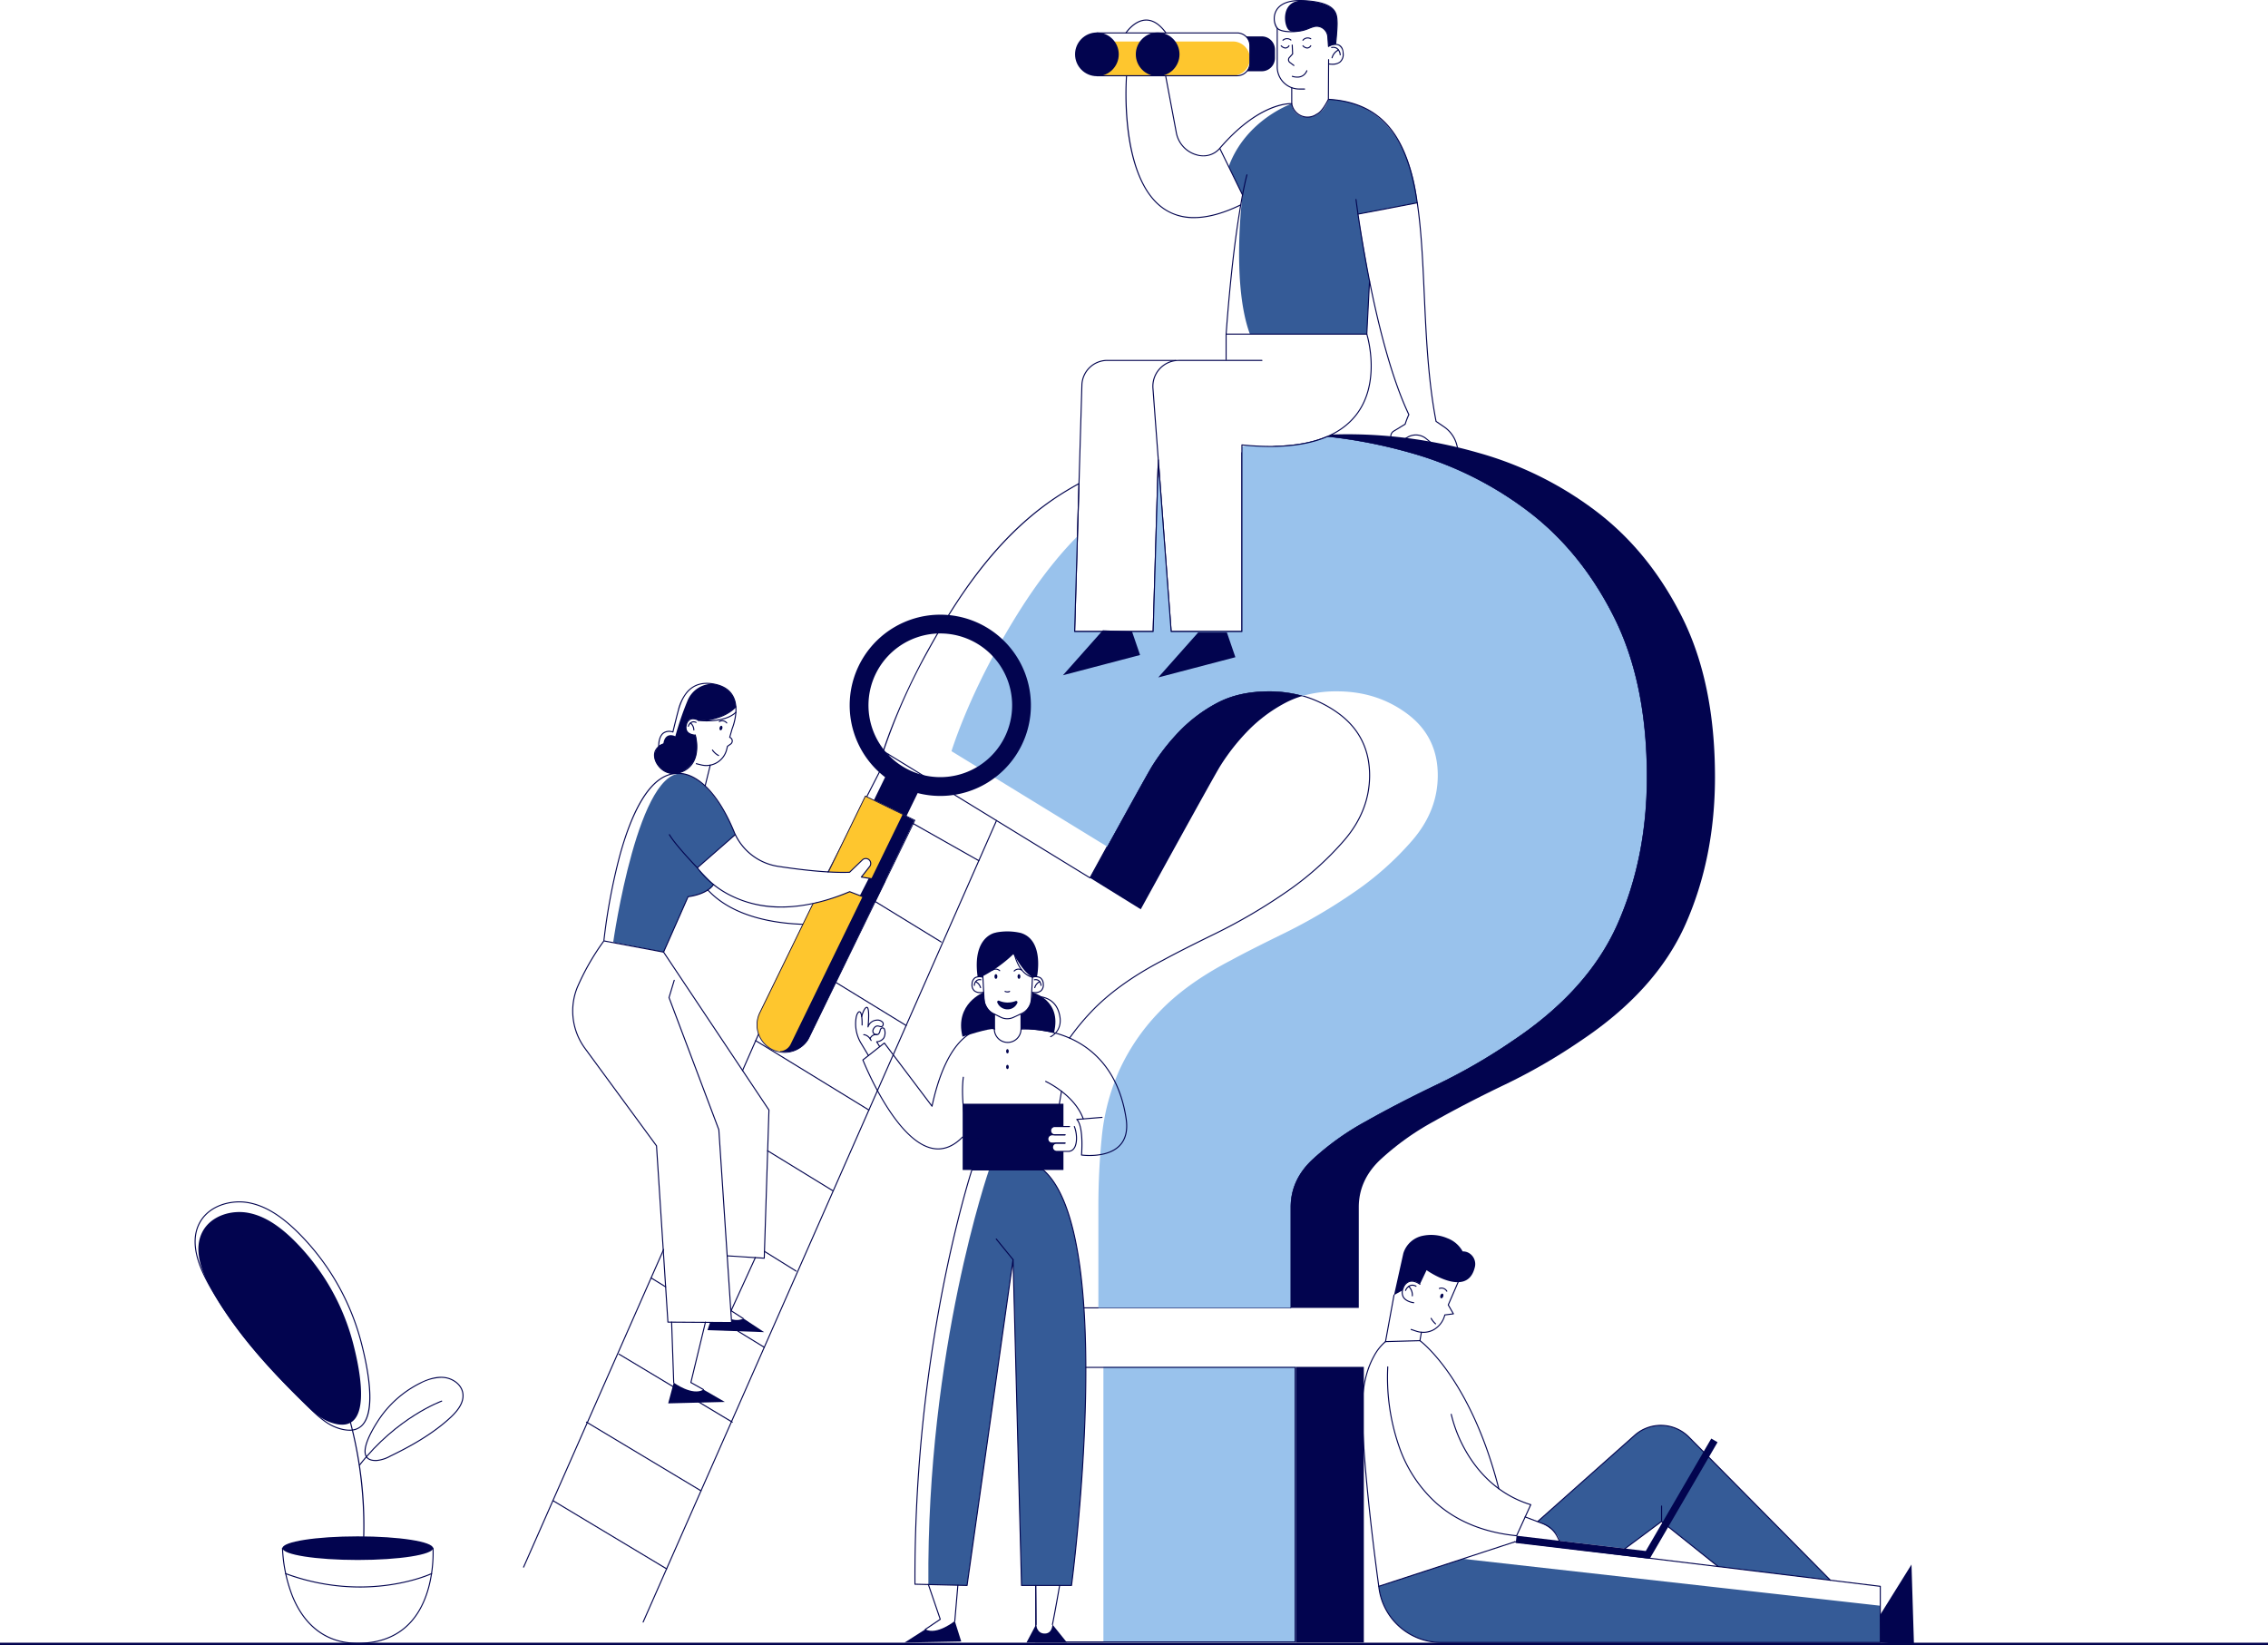 <svg xmlns="http://www.w3.org/2000/svg" width="949.953" height="688.949" viewBox="0 0 949.953 688.949"><defs><style>.a{fill:none;stroke:#02044f;}.b{fill:#02044f;}.c{fill:#99c2ec;}.d{fill:#355b97;}.e{fill:#fec62e;}</style></defs><g transform="translate(-774.5 -237.771)"><line class="a" x2="949.953" transform="translate(774.5 926.22)"/><g transform="translate(636.102 54.045)"><g transform="translate(508.165 366.383)"><path class="b" d="M1329.548,1240.779H1220.469a.219.219,0,1,1,0-.438h108.86v-41.929c0-7.541,2.983-14.223,8.865-19.862a112.5,112.5,0,0,1,22.563-16.219c9.107-5.134,19.174-10.345,29.921-15.489a241.056,241.056,0,0,0,31.64-18.281c20.979-13.986,35.75-30.41,43.906-48.817,8.159-18.429,12.3-39.117,12.3-61.488,0-26.116-4.609-48.576-13.7-66.756s-21.144-33.073-35.827-44.26a147.451,147.451,0,0,0-49.54-24.594,207.335,207.335,0,0,0-34.666-6.71c-5.835,2.482-13.06,3.845-21.476,4.051l-13.957,2.642V957.3a.219.219,0,0,1-.219.219H1279.5a.219.219,0,0,1-.219-.2l-5.07-67.667-2.031,67.657a.219.219,0,0,1-.219.213h-32.89a.22.22,0,0,1-.219-.226l1.816-61.564c-1.845,1.025-3.629,2.06-5.307,3.079-27.694,16.814-45.345,44.517-57.628,66.774a248.783,248.783,0,0,0-18.526,41.739l86.236,52.85c1.732-3.164,22.945-41.906,25.861-46.605A89.437,89.437,0,0,1,1282.59,999.1,63.153,63.153,0,0,1,1298.48,987.1c6.109-3.286,13.484-4.953,21.92-4.953a48.33,48.33,0,0,1,29.688,9.545c8.464,6.348,12.755,15.049,12.755,25.862,0,9.867-3.569,19.031-10.609,27.236a127.736,127.736,0,0,1-25.024,22.206,230.51,230.51,0,0,1-28.882,16.906c-9.763,4.764-17.011,8.446-22.159,11.255-12.612,6.547-22.773,13.872-30.206,21.774a99.871,99.871,0,0,0-8.837,10.766.219.219,0,0,1-.358-.252,100.293,100.293,0,0,1,8.877-10.814c7.467-7.938,17.668-15.292,30.319-21.86,5.149-2.811,12.4-6.5,22.172-11.262a230.1,230.1,0,0,0,28.827-16.874A127.278,127.278,0,0,0,1351.9,1044.5c6.97-8.124,10.5-17.191,10.5-26.951,0-10.668-4.232-19.251-12.58-25.511a47.9,47.9,0,0,0-29.426-9.457c-8.363,0-15.668,1.649-21.712,4.9a62.708,62.708,0,0,0-15.78,11.922,89,89,0,0,0-11.232,14.39c-3.018,4.865-25.73,46.368-25.96,46.787a.219.219,0,0,1-.136.106.214.214,0,0,1-.171-.025l-86.578-53.059a.22.22,0,0,1-.1-.251c.057-.185,5.786-18.744,18.613-41.985,8.4-15.218,16.12-26.988,24.3-37.039,10.35-12.721,21.3-22.5,33.487-29.9,1.785-1.084,3.688-2.185,5.659-3.274a.219.219,0,0,1,.325.2l-1.82,61.723h32.451l2.041-68a.219.219,0,0,1,.179-.209l.375-.071a.22.22,0,0,1,.259.2l5.1,68.078h29.213V882.446a.219.219,0,0,1,.179-.215l14.171-2.68c8.421-.209,15.609-1.568,21.4-4.042a.228.228,0,0,1,.109-.016,207.784,207.784,0,0,1,34.8,6.73,147.883,147.883,0,0,1,49.687,24.667c14.737,11.228,26.833,26.17,35.954,44.412s13.746,40.768,13.746,66.953c0,22.433-4.15,43.18-12.334,61.666s-23.015,34.971-44.062,49a241.535,241.535,0,0,1-31.7,18.313c-10.738,5.14-20.8,10.346-29.9,15.475a112.064,112.064,0,0,0-22.475,16.154c-5.793,5.553-8.73,12.129-8.73,19.546v42.148A.219.219,0,0,1,1329.548,1240.779Z" transform="translate(-1158.727 -875.492)"/></g><path class="c" d="M1545.189,952.007q-13.72-27.44-35.893-44.332a146.949,146.949,0,0,0-49.613-24.631c-.915-.26-1.829-.506-2.738-.753-.778-.208-1.557-.415-2.335-.61a.323.323,0,0,0-.065-.019c-.824-.208-1.648-.415-2.465-.616q-2.53-.613-5.06-1.168-2.209-.487-4.417-.915a1.655,1.655,0,0,0-.175-.033q-.759-.156-1.518-.292c-.629-.117-1.258-.233-1.894-.344-.688-.123-1.375-.24-2.069-.357-.837-.143-1.674-.273-2.51-.4-.675-.1-1.349-.2-2.024-.3-.454-.065-.915-.13-1.369-.188q-1.848-.253-3.7-.467c-.286-.039-.577-.071-.863-.1-.521-.062-1.036-.115-1.552-.165-7.713,3.295-18.488,4.923-33.442,3.653q-1.091.252-2.177.518v77.418h-29.635l-4.848-64.71c-.254.129-.506.263-.759.393l-1.931,64.317h-32.89l1.176-39.883c-13.954,14.135-24.788,31.071-34.165,48.057-12.961,23.489-18.592,41.945-18.592,41.945l65.214,39.966c7-12.727,16.854-30.593,18.787-33.706a88.425,88.425,0,0,1,11.261-14.427,62.672,62.672,0,0,1,15.828-11.962q9.147-4.914,21.816-4.924a52.107,52.107,0,0,1,14.219,1.888,51.164,51.164,0,0,1,14.323-1.888q16.892,0,29.561,9.5t12.669,25.689q0,14.78-10.561,27.1a126.9,126.9,0,0,1-24.981,22.166,229.347,229.347,0,0,1-28.854,16.885q-14.43,7.045-22.166,11.261-19,9.867-30.262,21.816a87.2,87.2,0,0,0-16.886,24.981,90.708,90.708,0,0,0-7.039,27.447q-1.421,14.43-1.408,29.2v42.153h80.536v-42.153q0-11.249,8.8-19.7a111.474,111.474,0,0,1,22.517-16.185q13.729-7.736,29.912-15.484a240.145,240.145,0,0,0,31.669-18.3q31.664-21.105,43.982-48.905,12.3-27.79,12.312-61.581Q1558.909,979.463,1545.189,952.007Z" transform="translate(-730.733 -509.719)"/><path class="d" d="M1707.376,369.447l5.79,11.846s-4.762,37.01,3.095,58.309h48.966l1.14-22.168-4.825-28.085,24.811-4.731s-2.139-42.045-37.123-43.336c0,0-2.241,7.607-9.116,7.445a6.043,6.043,0,0,1-6.33-5.619S1714.578,349.78,1707.376,369.447Z" transform="translate(-1054.343 -115.954)"/><path class="d" d="M1945.462,2667.615h0a26.306,26.306,0,0,0,26.158,23.517l183.9,0-.245-15.413-174.6-19.615" transform="translate(-1229.564 -1819.561)"/><path class="d" d="M2320.316,2509.294l-59.264-59.947a16.528,16.528,0,0,0-22.737-.737l-40.556,36.046s8.566,3.523,9.015,8.117l27.536,3.257,15.285-11.375,23.676,18.91Z" transform="translate(-1415.244 -1663.783)"/><rect class="b" width="28.543" height="115.417" transform="translate(681.096 756.155)"/><path class="c" d="M0,0H80.536V115.417H0Z" transform="translate(600.56 756.155)"/><path class="b" d="M1576.542,1282.14a39.027,39.027,0,0,0-7.492,3.036,62.668,62.668,0,0,0-15.828,11.962,88.439,88.439,0,0,0-11.261,14.427c-3.056,4.93-33.27,59.948-33.27,59.948l-21.24-13.15c7-12.728,24.034-43.685,25.967-46.8a88.439,88.439,0,0,1,11.261-14.427,62.675,62.675,0,0,1,15.828-11.962q9.146-4.914,21.816-4.923A52.106,52.106,0,0,1,1576.542,1282.14Z" transform="translate(-892.487 -806.995)"/><path class="b" d="M2740.084,2686.524l13.314-21.374,1.035,33.389-14-.6Z" transform="translate(-1814.371 -1826.219)"/><path class="b" d="M2042.933,2236.208c-.181.538-.059,1.064.274,1.177s.748-.234.929-.771.059-1.064-.273-1.176S2043.114,2235.671,2042.933,2236.208Z" transform="translate(-1301.237 -1509.954)"/><g transform="translate(725.505 720.041)"><path class="b" d="M1986.863,2224.347h-.024c-.132-.014-3.234-.374-4.487-2.444a4.339,4.339,0,0,1-.062-3.965,4.386,4.386,0,0,1,2.783-2.927c2.181-.6,4.435,1.129,4.531,1.2a.219.219,0,1,1-.269.345c-.022-.017-2.179-1.669-4.147-1.126a3.981,3.981,0,0,0-2.489,2.664,3.929,3.929,0,0,0,.029,3.576c1.138,1.885,4.13,2.234,4.16,2.238a.219.219,0,0,1-.023.437Z" transform="translate(-1981.847 -2214.883)"/></g><g transform="translate(741.056 722.956)"><path class="b" d="M2044.089,2227.649a.219.219,0,0,1-.2-.12,2.322,2.322,0,0,0-2.869-1.031.219.219,0,0,1-.125-.42,2.789,2.789,0,0,1,3.386,1.256.219.219,0,0,1-.1.293A.212.212,0,0,1,2044.089,2227.649Z" transform="translate(-2040.743 -2225.922)"/></g><g transform="translate(726.904 721.718)"><path class="b" d="M1987.365,2223.887a.22.22,0,0,1-.2-.315,3.834,3.834,0,0,1,2.326-2.244,3.118,3.118,0,0,1,2.374.395.219.219,0,0,1-.244.364,2.716,2.716,0,0,0-2.021-.334,3.433,3.433,0,0,0-2.04,2.012A.219.219,0,0,1,1987.365,2223.887Z" transform="translate(-1987.146 -2221.235)"/></g><g transform="translate(728.229 722.223)"><path class="b" d="M1993.893,2227.551h-.019a.218.218,0,0,1-.2-.236,4.939,4.939,0,0,0-1.441-3.782.219.219,0,1,1,.294-.325,5.3,5.3,0,0,1,1.583,4.145A.219.219,0,0,1,1993.893,2227.551Z" transform="translate(-1992.162 -2223.15)"/></g><g transform="translate(737.612 735.62)"><path class="b" d="M2029.763,2276.624a.219.219,0,0,1-.146-.056,9.269,9.269,0,0,1-1.888-2.353.219.219,0,1,1,.382-.216,8.817,8.817,0,0,0,1.8,2.242.219.219,0,0,1-.146.382Z" transform="translate(-2027.701 -2273.888)"/></g><path class="b" d="M2003.432,2156.152a5.354,5.354,0,0,0-3.271-6.59,5.184,5.184,0,0,0-1.761-.266,12.211,12.211,0,0,0-6.4-5.523,17.359,17.359,0,0,0-10.19-1.053,10.724,10.724,0,0,0-8.255,7.355l-3.9,17.5,3.514-1.95s.364-2.711,2.561-3.6a4.324,4.324,0,0,1,4.768,1.009l2.787-5.883S2000.147,2169.12,2003.432,2156.152Z" transform="translate(-1247.365 -1441.492)"/><g transform="translate(729.236 719.152)"><path class="b" d="M2001.342,2234.279a9.806,9.806,0,0,1-3.13-.522l-2.084-.7a.219.219,0,0,1,.14-.415l2.084.7a8.907,8.907,0,0,0,7.083-.516,9.548,9.548,0,0,0,4.661-6.118.218.218,0,0,1,.184-.159l3.263-.413-1.988-3.455a.22.22,0,0,1-.011-.2l4.7-10.835a.219.219,0,0,1,.4.175l-4.659,10.734,2.1,3.645a.22.22,0,0,1-.163.327l-3.446.436a10.073,10.073,0,0,1-4.838,6.248A9.137,9.137,0,0,1,2001.342,2234.279Z" transform="translate(-1995.978 -2211.518)"/></g><path class="b" d="M2217.19,2512.46l27.428-47.094,2.639,1.538-28.423,48.8,0,.026-56.11-6.638.359-3.033Z" transform="translate(-1389.458 -1679.187)"/><path class="b" d="M1509.195,2352.105v114.536h-108.2V2352.105h108.2m.438-.438H1400.554v115.412h109.079V2351.667Z" transform="translate(-828.536 -1595.509)"/><g transform="translate(732.914 741.43)"><path class="b" d="M2043.172,2361.875a.219.219,0,0,1-.212-.165c-11.881-46.416-32.75-61.742-32.96-61.891a.219.219,0,0,1-.088-.217l.624-3.531a.219.219,0,1,1,.431.076l-.6,3.4c1.677,1.281,21.549,17.252,33.018,62.056a.219.219,0,0,1-.158.266A.212.212,0,0,1,2043.172,2361.875Z" transform="translate(-2009.908 -2295.89)"/></g><g transform="translate(708.774 725.868)"><path class="b" d="M1925.606,2359.358a.215.215,0,0,1-.116-.033.219.219,0,0,1-.1-.155c-.069-.492-6.907-49.488-6.907-74.769,0-10.688,2.66-17.7,4.891-21.7a20.784,20.784,0,0,1,4.854-6.159l3.55-19.41a.222.222,0,0,1,.255-.177.22.22,0,0,1,.176.255l-3.566,19.494a.222.222,0,0,1-.086.137,20.217,20.217,0,0,0-4.816,6.1c-2.2,3.952-4.82,10.882-4.82,21.459,0,24.3,6.326,70.551,6.866,74.449l56.756-18.557a.219.219,0,1,1,.136.417l-57.005,18.638A.2.2,0,0,1,1925.606,2359.358Z" transform="translate(-1918.483 -2236.952)"/></g><g transform="translate(715.679 829.197)"><path class="b" d="M1971.009,2670.88a26.477,26.477,0,0,1-26.376-23.713.219.219,0,0,1,.195-.241.225.225,0,0,1,.241.195,26.039,26.039,0,0,0,25.941,23.321l183.683,0v-23.1l-152.863-18.615a.219.219,0,0,1,.053-.435l153.055,18.638a.218.218,0,0,1,.193.217v23.515a.219.219,0,0,1-.219.22Z" transform="translate(-1944.631 -2628.286)"/></g><g transform="translate(782.296 780.432)"><path class="b" d="M2319.7,2508.9a.219.219,0,0,1-.156-.064l-59.264-59.947a16.3,16.3,0,0,0-22.435-.728l-40.555,36.046a.22.22,0,0,1-.292-.328l40.557-36.046a16.743,16.743,0,0,1,23.038.747l59.264,59.947a.219.219,0,0,1,0,.31A.216.216,0,0,1,2319.7,2508.9Z" transform="translate(-2196.928 -2443.602)"/></g><g transform="translate(815.989 820.653)"><path class="b" d="M2366.572,2615.277a.223.223,0,0,1-.137-.048l-23.544-18.8-18.006,13.4a.219.219,0,0,1-.262-.352l18.142-13.5a.219.219,0,0,1,.268,0l23.677,18.909a.219.219,0,0,1-.137.39Z" transform="translate(-2324.534 -2595.929)"/></g><g transform="translate(834.132 814.225)"><path class="b" d="M2393.462,2578.449a.219.219,0,0,1-.219-.219V2571.8a.219.219,0,1,1,.438,0v6.429A.219.219,0,0,1,2393.462,2578.449Z" transform="translate(-2393.243 -2571.582)"/></g><g transform="translate(719.31 755.936)"><path class="b" d="M2012.7,2421.983h-.022c-13.622-1.373-24.948-5.96-33.663-13.634a57.178,57.178,0,0,1-15.822-24.117,88.549,88.549,0,0,1-4.675-33.2.224.224,0,0,1,.237-.2.22.22,0,0,1,.2.238,88.084,88.084,0,0,0,4.656,33.029,56.741,56.741,0,0,0,15.7,23.929c8.611,7.58,19.8,12.123,33.255,13.505l5.77-12.637c-14.111-4.365-22.382-14.4-26.842-22.073a57.825,57.825,0,0,1-6.381-15.866.219.219,0,0,1,.43-.085,57.4,57.4,0,0,0,6.338,15.744c4.445,7.643,12.708,17.653,26.823,21.935a.218.218,0,0,1,.136.119.22.22,0,0,1,0,.181l-5.939,13.008A.22.22,0,0,1,2012.7,2421.983Z" transform="translate(-1958.386 -2350.829)"/></g><g transform="translate(777.001 818.773)"><path class="b" d="M2191.405,2599.242a.218.218,0,0,1-.2-.122l-.831-1.681a10.878,10.878,0,0,0-5.9-5.364l-7.465-2.846a.219.219,0,0,1,.156-.409l7.465,2.846a11.313,11.313,0,0,1,6.133,5.578l.831,1.682a.219.219,0,0,1-.1.293A.217.217,0,0,1,2191.405,2599.242Z" transform="translate(-2176.876 -2588.805)"/></g><g transform="translate(718.499 744.962)"><path class="b" d="M1955.533,2310.1a.219.219,0,0,1-.006-.438l14.415-.4a.227.227,0,0,1,.225.213.219.219,0,0,1-.213.225l-14.415.4Z" transform="translate(-1955.314 -2309.266)"/></g><path class="b" d="M1461.163,1183.388l-16.722,18.828,32.312-8.474-3.379-9.844Z" transform="translate(-860.835 -735.708)"/><path class="b" d="M1612.355,1186.88l-16.722,18.828,32.312-8.474-3.553-10.354Z" transform="translate(-972.105 -738.277)"/><g transform="translate(673.146 195.325)"><path class="b" d="M1795.225,253.565h-2.2a9.487,9.487,0,0,1-9.476-9.476V227.874a.219.219,0,0,1,.438,0v16.215a9.048,9.048,0,0,0,9.037,9.038h2.2a.219.219,0,0,1,0,.438Z" transform="translate(-1783.55 -227.655)"/></g><g transform="translate(679.221 208.48)"><path class="b" d="M1813.4,301.987a6.941,6.941,0,0,1-6.84-5.8l0-6.734a.219.219,0,0,1,.438,0v6.7a6.486,6.486,0,0,0,10.173,4.179.207.207,0,0,1,.044-.024c2.171-.9,4.459-5.562,4.7-6.06l.092-16.549a.223.223,0,0,1,.22-.218.218.218,0,0,1,.218.22l-.092,16.6a.222.222,0,0,1-.021.092c-.1.216-2.494,5.277-4.925,6.312A6.891,6.891,0,0,1,1813.4,301.987Z" transform="translate(-1806.558 -277.477)"/></g><g transform="translate(694.667 202.089)"><path class="b" d="M1866.858,262.032a8.287,8.287,0,0,1-1.633-.157.219.219,0,0,1,.094-.428c.029.007,2.976.63,4.656-.793a3.93,3.93,0,0,0,1.169-3.38,3.634,3.634,0,0,0-1.443-3.158c-1.642-.991-4.153.156-4.178.167a.219.219,0,0,1-.185-.4c.112-.051,2.751-1.255,4.589-.145,1.012.61,1.568,1.792,1.654,3.511a4.339,4.339,0,0,1-1.324,3.738A5.27,5.27,0,0,1,1866.858,262.032Z" transform="translate(-1865.053 -253.271)"/></g><g transform="translate(677.876 202.38)"><path class="b" d="M1803.933,263.354a.221.221,0,0,1-.132-.044l-1.69-1.27a1.623,1.623,0,0,1-.231-2.384l1.3-1.445-.165-3.607a.219.219,0,1,1,.438-.02l.17,3.7a.217.217,0,0,1-.056.157l-1.362,1.512a1.185,1.185,0,0,0,.169,1.741l1.69,1.27a.219.219,0,0,1-.132.395Z" transform="translate(-1801.464 -254.374)"/></g><g transform="translate(683.915 199.406)"><path class="b" d="M1824.553,244.495a.219.219,0,0,1-.177-.348,2.789,2.789,0,0,1,3.546-.684.219.219,0,1,1-.192.394,2.308,2.308,0,0,0-3,.547A.22.22,0,0,1,1824.553,244.495Z" transform="translate(-1824.334 -243.108)"/></g><g transform="translate(675.546 199.698)"><path class="b" d="M1792.857,245.309a.219.219,0,0,1-.155-.374,2.789,2.789,0,0,1,3.609-.11.219.219,0,0,1-.253.358,2.323,2.323,0,0,0-3.048.062A.219.219,0,0,1,1792.857,245.309Z" transform="translate(-1792.638 -244.215)"/></g><g transform="translate(695.936 203.33)"><path class="b" d="M1873.668,261.557a.219.219,0,0,1-.217-.191,3.43,3.43,0,0,0-1.292-2.558,2.722,2.722,0,0,0-2.021-.328.219.219,0,0,1-.116-.423,3.123,3.123,0,0,1,2.376.383,3.835,3.835,0,0,1,1.488,2.869.22.22,0,0,1-.189.246Z" transform="translate(-1869.861 -257.972)"/></g><g transform="translate(696.117 204.436)"><path class="b" d="M1870.765,265.871a.208.208,0,0,1-.052-.006.219.219,0,0,1-.161-.265,5.3,5.3,0,0,1,2.822-3.423.219.219,0,0,1,.175.4,4.939,4.939,0,0,0-2.572,3.125A.219.219,0,0,1,1870.765,265.871Z" transform="translate(-1870.546 -262.159)"/></g><path class="b" d="M1814.65,199.765l.288,4.1a6.5,6.5,0,0,1,3.013-1.068s.69-6.552.6-9.064c-.149-4.011-.76-8.143-13.623-9.058-10.369-.738-8.79,10.807-6.528,12.366,1.4.963,3.008.856,6.258-.021,1.481-.4,2.819-1.125,4.211-1.482A4.7,4.7,0,0,1,1814.65,199.765Z" transform="translate(-1120.104 -0.675)"/><g transform="translate(671.892 183.726)"><path class="b" d="M1801.744,203.412a.223.223,0,0,1-.094-.021.219.219,0,0,1-.124-.182l-.288-4.1a4.553,4.553,0,0,0-1.9-3.344,4.347,4.347,0,0,0-3.609-.685,17.261,17.261,0,0,0-2.063.724,19.7,19.7,0,0,1-2.145.758c-3,.81-9.385,1.215-11.4-.863-.97-1-2.025-4.261-.675-7.2,1.112-2.422,4.15-5.206,12.3-4.713,13.516.816,13.69,5.5,13.829,9.269.093,2.5-.57,8.827-.6,9.1a.219.219,0,0,1-.207.2,6.328,6.328,0,0,0-2.9,1.029A.218.218,0,0,1,1801.744,203.412Zm-4.95-8.908a4.817,4.817,0,0,1,2.8.9,4.991,4.991,0,0,1,2.085,3.666v0l.262,3.738a6.609,6.609,0,0,1,2.621-.893c.11-1.077.66-6.616.577-8.851-.169-4.564-1.264-8.114-13.417-8.848-7.9-.478-10.821,2.161-11.876,4.458a6.9,6.9,0,0,0,.591,6.713c1.738,1.792,7.659,1.638,10.972.745a19.346,19.346,0,0,0,2.1-.742,17.823,17.823,0,0,1,2.117-.741A4.731,4.731,0,0,1,1796.793,194.5Z" transform="translate(-1778.802 -183.726)"/></g><g transform="translate(588.291 334.44)"><path class="b" d="M1495.291,868.488H1462.4a.22.22,0,0,1-.219-.226l3.042-103.156a10.856,10.856,0,0,1,10.9-10.587h28.59a.219.219,0,0,1,0,.438h-28.59a10.419,10.419,0,0,0-10.465,10.161l-3.035,102.931h32.451l2.15-71.619a.219.219,0,0,1,.438.013l-2.156,71.832A.22.22,0,0,1,1495.291,868.488Z" transform="translate(-1462.182 -754.519)"/></g><g transform="translate(621.055 256.745)"><path class="b" d="M1623.787,651.932h-29.635a.22.22,0,0,1-.219-.2L1586.3,549.862a11.072,11.072,0,0,1,11.04-11.9h34.828a.219.219,0,0,1,0,.438h-34.828a10.633,10.633,0,0,0-10.6,11.427l7.617,101.665h29.213V573.576a.219.219,0,0,1,.241-.218c23.031,2.326,38.954-1.743,47.336-12.092,10.569-13.048,5.349-31.984,4.789-33.876h-58.763a.219.219,0,0,1-.218-.235c3.526-48.251,8.672-66.549,8.724-66.728a.219.219,0,0,1,.421.121c-.052.178-5.17,18.388-8.691,66.4h58.69a.219.219,0,0,1,.209.152c.065.2,6.407,20.578-4.819,34.438-6.943,8.571-18.963,12.888-35.81,12.889q-5.495,0-11.67-.613v77.894A.219.219,0,0,1,1623.787,651.932Z" transform="translate(-1586.269 -460.268)"/></g><path class="b" d="M1969.686,949.175q-13.72-27.44-35.893-44.332a146.949,146.949,0,0,0-49.612-24.631,199.066,199.066,0,0,0-54.186-7.739q-3.617,0-7.177.123-.931.463-1.93.889a206.256,206.256,0,0,1,34.751,6.727,146.952,146.952,0,0,1,49.613,24.631q22.166,16.892,35.892,44.332t13.72,66.855q0,33.785-12.312,61.581t-43.982,48.905a240.152,240.152,0,0,1-31.669,18.3q-16.2,7.756-29.912,15.484a111.448,111.448,0,0,0-22.516,16.185q-8.806,8.446-8.8,19.7v42.152h28.543v-42.152q0-11.249,8.8-19.7a111.45,111.45,0,0,1,22.516-16.185q13.73-7.736,29.912-15.484a240.163,240.163,0,0,0,31.67-18.3q31.663-21.106,43.982-48.905,12.3-27.79,12.312-61.581Q1983.406,976.632,1969.686,949.175Z" transform="translate(-1126.687 -506.888)"/><g transform="translate(694.667 225.109)"><path class="b" d="M1919.486,487.6a.22.22,0,0,1-.212-.163l-.532-2.022a12.964,12.964,0,0,0-5.252-7.423l-3.332-2.264a.22.22,0,0,1-.092-.14c-3.328-17.325-4.152-35.6-4.949-53.267-1.918-42.528-3.574-79.256-39.857-81.434a.219.219,0,0,1-.205-.232.215.215,0,0,1,.232-.206c36.677,2.2,38.341,39.113,40.269,81.852.795,17.625,1.617,35.848,4.925,53.115l3.257,2.213a13.4,13.4,0,0,1,5.429,7.674l.532,2.022a.219.219,0,0,1-.156.268A.224.224,0,0,1,1919.486,487.6Z" transform="translate(-1865.054 -340.452)"/></g><g transform="translate(683.915 202.682)"><path class="b" d="M1826.326,256.894a2.951,2.951,0,0,1-1.939-1.014.219.219,0,0,1,.333-.285,2.482,2.482,0,0,0,1.673.859,1.677,1.677,0,0,0,1.253-.842.219.219,0,0,1,.36.25,2.086,2.086,0,0,1-1.593,1.029Z" transform="translate(-1824.334 -255.518)"/></g><g transform="translate(674.801 202.682)"><path class="b" d="M1791.812,256.894a2.95,2.95,0,0,1-1.939-1.014.219.219,0,0,1,.332-.285,2.506,2.506,0,0,0,1.673.859,1.678,1.678,0,0,0,1.254-.842.219.219,0,0,1,.36.25,2.087,2.087,0,0,1-1.593,1.029Z" transform="translate(-1789.82 -255.518)"/></g><g transform="translate(679.471 213.138)"><path class="b" d="M1809.746,298.206a6.94,6.94,0,0,1-2.1-.328.219.219,0,0,1,.149-.412c.173.062,4.264,1.487,5.8-2.216a.219.219,0,0,1,.405.168A4.312,4.312,0,0,1,1809.746,298.206Z" transform="translate(-1807.505 -295.116)"/></g><g transform="translate(588.685 197.298)"><path class="e" d="M0,0H56.9a7.176,7.176,0,0,1,7.176,7.176v0A7.176,7.176,0,0,1,56.9,14.352H0a0,0,0,0,1,0,0V0A0,0,0,0,1,0,0Z" transform="translate(9.153 3.795)"/><g transform="translate(8.934)"><path class="b" d="M1556.475,253.491h-58.746a.219.219,0,0,1-.219-.219V235.344a.219.219,0,0,1,.219-.219h58.746a5.558,5.558,0,0,1,5.552,5.552v7.263A5.558,5.558,0,0,1,1556.475,253.491Zm-58.527-.438h58.527a5.119,5.119,0,0,0,5.114-5.113v-7.263a5.119,5.119,0,0,0-5.114-5.113h-58.527Z" transform="translate(-1497.51 -235.125)"/></g><path class="b" d="M1741.3,241.457h-6.65a5.311,5.311,0,0,1,1.682,3.88V252.6a5.309,5.309,0,0,1-1.274,3.454h6.242a5.534,5.534,0,0,0,5.534-5.534v-3.529A5.534,5.534,0,0,0,1741.3,241.457Z" transform="translate(-1663.102 -239.785)"/><circle class="b" cx="9.153" cy="9.153" r="9.153" transform="translate(25.444 0.03)"/><circle class="b" cx="9.153" cy="9.153" r="9.153" transform="translate(0 0.03)"/></g><g transform="translate(609.786 215.226)"><path class="b" d="M1572.314,362.869a22.114,22.114,0,0,1-12.774-3.763c-9.918-6.776-13.659-21.62-15.051-32.881a127.747,127.747,0,0,1-.657-23,.219.219,0,1,1,.437.035c-.034.425-3.226,42.68,15.52,55.485,7.913,5.406,18.674,4.863,31.986-1.615a.219.219,0,0,1,.192.394C1584.644,361.086,1578.077,362.869,1572.314,362.869Z" transform="translate(-1543.591 -303.022)"/></g><g transform="translate(626.406 215.226)"><path class="b" d="M1622.558,336.993a10.751,10.751,0,0,1-2.856-.4,12.112,12.112,0,0,1-8.667-9.352l-4.5-23.963a.219.219,0,0,1,.175-.256.222.222,0,0,1,.255.175l4.5,23.965a11.666,11.666,0,0,0,8.352,9.008,8.86,8.86,0,0,0,9.441-2.672c8.826-10.291,16.586-14.846,21.542-16.855,5.393-2.186,8.65-1.929,8.787-1.916a.219.219,0,0,1-.039.436c-.13-.013-13.214-.9-29.957,18.62A9.125,9.125,0,0,1,1622.558,336.993Z" transform="translate(-1606.536 -303.023)"/></g><g transform="translate(649.078 245.63)"><path class="b" d="M1702.143,438.1a.219.219,0,0,1-.2-.123l-9.525-19.49a.219.219,0,1,1,.394-.193l9.525,19.49a.219.219,0,0,1-.2.315Z" transform="translate(-1692.399 -418.17)"/></g><g transform="translate(609.782 191.91)"><path class="b" d="M1543.8,220.546a.219.219,0,0,1-.183-.339c.143-.218,3.553-5.34,8.471-5.484,2.981-.082,5.844,1.691,8.513,5.285a.219.219,0,0,1-.352.261c-2.578-3.472-5.331-5.2-8.148-5.108-4.692.138-8.083,5.235-8.117,5.286A.219.219,0,0,1,1543.8,220.546Z" transform="translate(-1543.576 -214.72)"/></g><g transform="translate(651.738 323.429)"><path class="b" d="M1702.691,723.933a.219.219,0,0,1-.219-.219v-10.68a.219.219,0,1,1,.438,0v10.68A.219.219,0,0,1,1702.691,723.933Z" transform="translate(-1702.472 -712.815)"/></g><g transform="translate(706.144 267.064)"><path class="b" d="M1941.469,602.644a.218.218,0,0,1-.138-.049l-3.4-2.761a6.545,6.545,0,0,0-7.389-.571l-3.263,1.9a2.789,2.789,0,0,1-2.856-4.791l4.715-2.873a33.9,33.9,0,0,1,1.494-3.861c-14.763-31.251-22.038-89.462-22.11-90.047a.219.219,0,0,1,.435-.054c.072.585,7.353,58.841,22.116,90.006a.219.219,0,0,1,0,.189,32.867,32.867,0,0,0-1.54,3.976.222.222,0,0,1-.1.122l-4.786,2.916a2.351,2.351,0,0,0-.2,3.881,2.343,2.343,0,0,0,2.6.157l3.263-1.9a6.986,6.986,0,0,1,7.885.609l3.4,2.761a.219.219,0,0,1-.138.389Z" transform="translate(-1908.523 -499.347)"/></g><g transform="translate(706.978 268.444)"><path class="b" d="M1911.9,509.744a.219.219,0,0,1-.041-.434l24.811-4.731a.219.219,0,1,1,.082.431l-24.811,4.731A.238.238,0,0,1,1911.9,509.744Z" transform="translate(-1911.682 -504.575)"/></g><g transform="translate(710.664 301.26)"><path class="b" d="M1925.858,651.465h-.011a.219.219,0,0,1-.208-.23l1.141-22.168a.208.208,0,0,1,.23-.208.219.219,0,0,1,.208.231l-1.14,22.168A.22.22,0,0,1,1925.858,651.465Z" transform="translate(-1925.639 -628.858)"/></g><g transform="translate(357.483 706.771)"><path class="b" d="M588.273,2298.1a.211.211,0,0,1-.088-.019.219.219,0,0,1-.112-.289l58.663-133.034a.219.219,0,0,1,.4.177L588.473,2297.97A.22.22,0,0,1,588.273,2298.1Z" transform="translate(-588.054 -2164.629)"/></g><g transform="translate(449.167 561.562)"><path class="b" d="M935.505,1685.447a.212.212,0,0,1-.088-.019.219.219,0,0,1-.112-.289l31.009-70.322a.219.219,0,0,1,.4.177l-31.009,70.323A.219.219,0,0,1,935.505,1685.447Z" transform="translate(-935.286 -1614.687)"/></g><g transform="translate(485.036 499.413)"><path class="b" d="M1071.35,1429a.223.223,0,0,1-.1-.024.219.219,0,0,1-.094-.3l25.288-49.249a.219.219,0,0,1,.39.2l-25.288,49.249A.22.22,0,0,1,1071.35,1429Z" transform="translate(-1071.131 -1379.31)"/></g><g transform="translate(407.557 527.141)"><path class="b" d="M777.918,1820.418a.219.219,0,0,1-.2-.308l148.012-335.656a.219.219,0,1,1,.4.177L778.119,1820.288A.22.22,0,0,1,777.918,1820.418Z" transform="translate(-777.699 -1484.324)"/></g><g transform="translate(500.718 517.136)"><path class="b" d="M1178.18,1473.688a.217.217,0,0,1-.108-.028l-47.437-26.815a.219.219,0,0,1,.216-.382l47.437,26.815a.219.219,0,0,1-.108.41Z" transform="translate(-1130.523 -1446.434)"/></g><g transform="translate(504.653 560.994)"><path class="b" d="M1173.382,1629.97a.222.222,0,0,1-.114-.032l-27.737-17a.219.219,0,0,1,.229-.374l27.737,17a.219.219,0,0,1-.115.406Z" transform="translate(-1145.426 -1612.533)"/></g><g transform="translate(470.314 583.928)"><path class="b" d="M1063,1728.879a.22.22,0,0,1-.114-.032l-47.4-29.051a.219.219,0,0,1,.229-.374l47.4,29.051a.219.219,0,0,1-.115.406Z" transform="translate(-1015.375 -1699.389)"/></g><g transform="translate(454.705 619.326)"><path class="b" d="M1003.881,1862.941a.218.218,0,0,1-.114-.033l-47.4-29.051a.219.219,0,0,1,.229-.374l47.4,29.051a.219.219,0,0,1-.115.406Z" transform="translate(-956.259 -1833.451)"/></g><g transform="translate(459.71 665.439)"><path class="b" d="M1002.62,2025.193a.219.219,0,0,1-.114-.032L975.318,2008.5a.219.219,0,1,1,.229-.373l27.188,16.662a.219.219,0,0,1-.115.406Z" transform="translate(-975.213 -2008.093)"/></g><g transform="translate(458.37 707.569)"><path class="b" d="M983.626,2176.344a.221.221,0,0,1-.116-.033l-13.268-8.256a.219.219,0,0,1,.232-.372l13.269,8.256a.219.219,0,0,1-.116.405Z" transform="translate(-970.139 -2167.649)"/></g><g transform="translate(447.32 741.011)"><path class="b" d="M939.507,2301.479a.22.22,0,0,1-.114-.032l-11-6.739a.219.219,0,0,1,.229-.374l11,6.739a.219.219,0,0,1-.115.406Z" transform="translate(-928.291 -2294.302)"/></g><g transform="translate(410.891 718.685)"><path class="b" d="M796.632,2213.918a.217.217,0,0,1-.114-.032l-6.086-3.73a.219.219,0,0,1,.229-.374l6.087,3.731a.219.219,0,0,1-.115.406Z" transform="translate(-790.326 -2209.749)"/></g><g transform="translate(397.452 750.61)"><path class="b" d="M787.071,2359.555a.213.213,0,0,1-.112-.031l-47.425-28.46a.219.219,0,0,1,.226-.376l47.425,28.461a.219.219,0,0,1-.113.407Z" transform="translate(-739.427 -2330.656)"/></g><g transform="translate(383.845 779.07)"><path class="b" d="M736.058,2467.656a.216.216,0,0,1-.113-.031L688,2438.852a.219.219,0,0,1,.226-.376l47.944,28.773a.219.219,0,0,1-.113.407Z" transform="translate(-687.894 -2438.444)"/></g><g transform="translate(369.768 811.944)"><path class="b" d="M682.414,2591.957a.218.218,0,0,1-.113-.032l-47.613-28.574a.219.219,0,0,1,.226-.376l47.613,28.575a.22.22,0,0,1-.113.407Z" transform="translate(-634.581 -2562.943)"/></g><path class="b" d="M995.387,1574.146a11.479,11.479,0,0,0,11.764-4.8l44.591-92.007-5.251-2.759Z" transform="translate(-530.351 -950.01)"/><path class="b" d="M1129.922,1242.974l4.712-9.665a37.954,37.954,0,1,0-13.639-6.648l-4.711,9.665Zm-12.853-59.605a30.085,30.085,0,1,1,13.86,40.225A30.085,30.085,0,0,1,1117.069,1183.368Z" transform="translate(-611.867 -717.455)"/><g transform="translate(496.55 573.789)"><path class="d" d="M1279.09,2039.333c31.318,27.28,11.822,174.009,11.822,174.009h-20.933l-3.554-136.461-19.267,136.461-16.2-.388c-.782-98.26,25.388-173.621,25.388-173.621Z" transform="translate(-1200.26 -1939.435)"/><g transform="translate(75.046 27.03)"><path class="b" d="M1405.809,1780.646a.219.219,0,0,1-.087-.42c.229-.1,5.578-2.513,3.371-9.869-2.213-7.379-9.817-6.532-9.892-6.523a.219.219,0,0,1-.054-.435c.08-.01,8.047-.9,10.366,6.831s-3.558,10.372-3.617,10.4A.219.219,0,0,1,1405.809,1780.646Z" transform="translate(-1398.955 -1763.363)"/></g><g transform="translate(58.111 34.398)"><path class="b" d="M1340.626,1803.576a5.813,5.813,0,0,1-5.807-5.806v-6.284a.219.219,0,0,1,.438,0v6.284a5.368,5.368,0,0,0,10.736,0v-6.284a.219.219,0,1,1,.438,0v6.284A5.813,5.813,0,0,1,1340.626,1803.576Z" transform="translate(-1334.819 -1791.266)"/></g><path class="b" d="M1382.618,1757.61s12.6,3.023,9.159,16.9c0,0-11.833-2.1-13.808-1.509v-6.284s2.114-.409,3.755-3.847C1382.42,1761.409,1382.618,1757.61,1382.618,1757.61Z" transform="translate(-1308.464 -1732.099)"/><path class="b" d="M1292.338,1757.61s-12.316,4.707-8.873,18.583c0,0,11.546-3.786,13.521-3.193v-6.284s-2.114-.409-3.755-3.847C1292.536,1761.409,1292.338,1757.61,1292.338,1757.61Z" transform="translate(-1238.467 -1732.099)"/><g transform="translate(74.907 19.98)"><path class="b" d="M1401.4,1739.512a.219.219,0,0,1-.217-.191,2.585,2.585,0,0,0-.967-1.924,2.038,2.038,0,0,0-1.509-.246.219.219,0,0,1-.115-.423,2.447,2.447,0,0,1,1.864.3,2.99,2.99,0,0,1,1.163,2.236.219.219,0,0,1-.189.245Z" transform="translate(-1398.43 -1736.661)"/></g><g transform="translate(75.046 20.827)"><path class="b" d="M1399.174,1742.82a.21.21,0,0,1-.053-.006.219.219,0,0,1-.161-.265,4.114,4.114,0,0,1,2.193-2.659.219.219,0,0,1,.175.4,3.735,3.735,0,0,0-1.943,2.362A.219.219,0,0,1,1399.174,1742.82Z" transform="translate(-1398.955 -1739.872)"/></g><g transform="translate(73.934 18.732)"><path class="b" d="M1396.178,1739.051a6.4,6.4,0,0,1-1.261-.121.219.219,0,0,1,.094-.428c.023.005,2.258.478,3.526-.6a2.963,2.963,0,0,0,.877-2.55,3.057,3.057,0,0,0-1.144-2.55,3.956,3.956,0,0,0-3.071-.194.219.219,0,1,1-.146-.413,4.337,4.337,0,0,1,3.461.244,3.463,3.463,0,0,1,1.338,2.892,3.374,3.374,0,0,1-1.033,2.907A4.093,4.093,0,0,1,1396.178,1739.051Z" transform="translate(-1394.745 -1731.937)"/></g><g transform="translate(49.723 19.98)"><path class="b" d="M1303.271,1739.513l-.028,0a.22.22,0,0,1-.189-.246,2.988,2.988,0,0,1,1.163-2.236,2.451,2.451,0,0,1,1.864-.3.219.219,0,0,1-.115.423,2.037,2.037,0,0,0-1.509.245,2.586,2.586,0,0,0-.968,1.924A.219.219,0,0,1,1303.271,1739.513Z" transform="translate(-1303.052 -1736.662)"/></g><g transform="translate(50.269 20.827)"><path class="b" d="M1307.4,1742.82a.219.219,0,0,1-.213-.167,3.737,3.737,0,0,0-1.942-2.362.219.219,0,0,1,.174-.4,4.113,4.113,0,0,1,2.193,2.659.219.219,0,0,1-.16.265A.213.213,0,0,1,1307.4,1742.82Z" transform="translate(-1305.116 -1739.872)"/></g><g transform="translate(48.771 18.732)"><path class="b" d="M1303.126,1739.051a4.092,4.092,0,0,1-2.641-.812,3.373,3.373,0,0,1-1.033-2.907,3.464,3.464,0,0,1,1.338-2.892,4.337,4.337,0,0,1,3.461-.244.219.219,0,1,1-.145.413,3.969,3.969,0,0,0-3.073.2,3.059,3.059,0,0,0-1.142,2.549,2.964,2.964,0,0,0,.879,2.551c1.271,1.076,3.5.6,3.524.6a.219.219,0,1,1,.094.428A6.394,6.394,0,0,1,1303.126,1739.051Z" transform="translate(-1299.445 -1731.937)"/></g><g transform="translate(66.43 15.58)"><path class="b" d="M1366.542,1721.232a.219.219,0,0,1-.152-.378,2.666,2.666,0,0,1,3.426-.409.219.219,0,0,1-.259.354,2.2,2.2,0,0,0-2.863.373A.218.218,0,0,1,1366.542,1721.232Z" transform="translate(-1366.323 -1720)"/></g><g transform="translate(57.179 15.575)"><path class="b" d="M1334.673,1721.069a.218.218,0,0,1-.157-.065,2.2,2.2,0,0,0-2.886-.1.219.219,0,1,1-.247-.362,2.664,2.664,0,0,1,3.446.158.219.219,0,0,1-.157.371Z" transform="translate(-1331.288 -1719.982)"/></g><g transform="translate(53.224 6.492)"><path class="b" d="M1326.807,1715.882a6.329,6.329,0,0,1-2.806-.659l-3.073-1.516a7.267,7.267,0,0,1-4.032-6.087l-.57-10.784a10.693,10.693,0,1,1,21.356,0l-.564,10.681a7.245,7.245,0,0,1-4.175,6.156l-.093-.2.093.2-3.453,1.611A6.342,6.342,0,0,1,1326.807,1715.882Zm.2-29.865a10.255,10.255,0,0,0-10.24,10.8l.57,10.783a6.827,6.827,0,0,0,3.788,5.718l3.073,1.516a5.877,5.877,0,0,0,5.11.056l3.452-1.611a6.808,6.808,0,0,0,3.923-5.783l.564-10.679a10.254,10.254,0,0,0-10.24-10.8Z" transform="translate(-1316.311 -1685.579)"/></g><path class="b" d="M1326.178,1661.64a24.883,24.883,0,0,0-10.264-.21l-.4.114s-9.753,1.528-7.424,18.4l1.642.1a57.221,57.221,0,0,0,13.346-9.527c1.472,2.157,4.27,7.6,8.01,9.669l1.879-.258S1336.2,1664.676,1326.178,1661.64Z" transform="translate(-1256.773 -1660.994)"/><g transform="translate(66.141 7.503)"><path class="b" d="M1373.4,1701.324a.25.25,0,0,1-.056-.007c-6.746-1.766-8.119-11.594-8.119-11.689a.219.219,0,0,1,.438-.005c.013.146,1.326,9.577,7.792,11.27a.219.219,0,0,1-.055.431Zm-7.736-11.7h0Z" transform="translate(-1365.23 -1689.409)"/></g><path class="b" d="M1355.439,1848.578c0,.494-.248.9-.553.9s-.553-.4-.553-.9.248-.9.553-.9S1355.439,1848.084,1355.439,1848.578Z" transform="translate(-1291.069 -1798.389)"/><path class="b" d="M1355.439,1873.467c0,.494-.248.895-.553.895s-.553-.4-.553-.895.248-.9.553-.9S1355.439,1872.973,1355.439,1873.467Z" transform="translate(-1291.069 -1816.706)"/><path class="b" d="M1390.626,2760.285l-4.026,7.569h16.969l-6.085-7.569s0,3.644-3.065,3.784C1390.894,2764.231,1390.626,2760.285,1390.626,2760.285Z" transform="translate(-1314.816 -2470.024)"/><g transform="translate(82.448 273.688)"><path class="b" d="M1427.208,2714.311a.192.192,0,0,1-.043,0,.219.219,0,0,1-.171-.258c.012-.064,1.294-6.427,3-16.348a.219.219,0,0,1,.432.074c-1.7,9.929-2.988,16.3-3,16.36A.22.22,0,0,1,1427.208,2714.311Z" transform="translate(-1426.988 -2697.518)"/></g><g transform="translate(75.405 273.691)"><path class="b" d="M1400.719,2714.32a.219.219,0,0,1-.219-.219c0-.062,0-6.33-.186-16.347a.219.219,0,0,1,.215-.223h0a.219.219,0,0,1,.219.215c.184,10.021.186,16.292.186,16.354A.219.219,0,0,1,1400.719,2714.32Z" transform="translate(-1400.314 -2697.531)"/></g><g transform="translate(69.286 40.628)"><path class="b" d="M1406.042,1868.3a26.444,26.444,0,0,1-3.375-.2.219.219,0,0,1-.187-.236c.01-.117,1-11.769-1.92-14.73a.219.219,0,0,1,.139-.372l10.571-.87a.219.219,0,0,1,.036.437l-10.141.834c2.53,3.3,1.895,12.929,1.77,14.529,1.483.174,10.664,1.023,15.472-3.814,2.567-2.583,3.491-6.373,2.746-11.267-3.179-20.874-14.9-29.891-24.177-33.78a46.582,46.582,0,0,0-19.6-3.48.219.219,0,1,1-.037-.437,47.034,47.034,0,0,1,19.789,3.506c9.385,3.93,21.247,13.04,24.457,34.125.767,5.039-.2,8.956-2.869,11.642C1415.255,1867.673,1409.63,1868.3,1406.042,1868.3Z" transform="translate(-1377.139 -1814.863)"/></g><g transform="translate(24.844 99.679)"><path class="b" d="M1230.881,2212.95h-.006l-21.818-.522a.219.219,0,0,1-.214-.217,632.663,632.663,0,0,1,11.629-123.634c5.991-30.747,12.157-49.734,12.219-49.922a.219.219,0,0,1,.208-.151h29.912a.218.218,0,0,1,.144.054c7.184,6.258,12.275,19.322,15.132,38.832,2.281,15.576,3.155,35.284,2.6,58.573-.948,39.646-5.786,76.431-5.835,76.8a.219.219,0,0,1-.217.19H1253.7a.219.219,0,0,1-.219-.214L1250,2078.9l-18.9,133.857A.219.219,0,0,1,1230.881,2212.95Zm23.034-.438h20.527c.378-2.913,4.894-38.414,5.806-76.563.557-23.265-.316-42.946-2.594-58.5-2.833-19.346-7.854-32.3-14.925-38.509h-29.67c-.593,1.85-6.455,20.452-12.158,49.727a632.318,632.318,0,0,0-11.622,123.326l21.411.512,19.24-136.268a.226.226,0,0,1,.229-.189.22.22,0,0,1,.207.213Z" transform="translate(-1208.826 -2038.503)"/></g><g transform="translate(58.921 128.607)"><path class="b" d="M1345.13,2157.118a.219.219,0,0,1-.17-.081l-7.025-8.62a.219.219,0,0,1,.34-.277l7.025,8.62a.219.219,0,0,1-.17.358Z" transform="translate(-1337.885 -2148.059)"/></g><path class="b" d="M1201.956,2758.221c4.791,2.6,12.326-3.477,12.326-3.477l2.705,8.576-23.737.455Z" transform="translate(-1172.52 -2465.946)"/><g transform="translate(41.544 273.596)"><path class="b" d="M1272.292,2712.592h-.019a.218.218,0,0,1-.2-.237l1.286-14.983a.219.219,0,1,1,.436.037l-1.286,14.984A.219.219,0,0,1,1272.292,2712.592Z" transform="translate(-1272.073 -2697.17)"/></g><g transform="translate(29.217 273.3)"><path class="b" d="M1225.608,2715.244a.219.219,0,0,1-.123-.4l6.1-4.1-4.918-14.4a.219.219,0,1,1,.415-.141l4.972,14.56a.22.22,0,0,1-.085.253l-6.237,4.2A.22.22,0,0,1,1225.608,2715.244Z" transform="translate(-1225.388 -2696.05)"/></g><g transform="translate(80.516 81.5)"><g transform="translate(1.164 0)"><path class="b" d="M1430.327,1973.561h-4.291a1.954,1.954,0,0,1,0-3.908h6.208a.219.219,0,1,1,0,.438h-6.208a1.516,1.516,0,0,0,0,3.032h4.291a.219.219,0,1,1,0,.438Z" transform="translate(-1424.083 -1969.653)"/></g><g transform="translate(0 3.47)"><path class="b" d="M1427.082,1986.7h-5.455a1.954,1.954,0,1,1,0-3.908h5.455a.219.219,0,1,1,0,.438h-5.455a1.516,1.516,0,0,0,0,3.032h5.455a.219.219,0,1,1,0,.438Z" transform="translate(-1419.673 -1982.795)"/></g><g transform="translate(1.918)"><path class="b" d="M1433.695,1980.5h-4.8a1.954,1.954,0,0,1,0-3.908h3.537a.219.219,0,0,1,0,.439h-3.537a1.516,1.516,0,0,0,0,3.031h4.8a2.732,2.732,0,0,0,2.39-1.269c1.36-2.02,1.125-6.2.053-8.838a.219.219,0,0,1,.406-.165c1.11,2.73,1.39,7.043-.095,9.249A3.149,3.149,0,0,1,1433.695,1980.5Z" transform="translate(-1426.936 -1969.653)"/></g></g><g transform="translate(44.783 60.851)"><path class="b" d="M1285.646,1910.3a.219.219,0,0,1-.216-.181c-.018-.1-1.817-10.427-.755-18.476a.219.219,0,1,1,.435.057c-1.054,7.983.734,18.24.752,18.342a.22.22,0,0,1-.216.257Z" transform="translate(-1284.341 -1891.452)"/></g><g transform="translate(79.608 62.605)"><path class="b" d="M1432.2,1914.233a.22.22,0,0,1-.207-.145c-3.593-10.042-15.512-15.521-15.632-15.575a.219.219,0,1,1,.18-.4c.122.055,12.208,5.608,15.865,15.827a.219.219,0,0,1-.133.28A.216.216,0,0,1,1432.2,1914.233Z" transform="translate(-1416.233 -1898.094)"/></g><g transform="translate(84.111 66.713)"><path class="b" d="M1433.507,1926.639l-.037,0a.219.219,0,0,1-.179-.253l2.127-12.547a.219.219,0,1,1,.432.073l-2.127,12.547A.219.219,0,0,1,1433.507,1926.639Z" transform="translate(-1433.287 -1913.654)"/></g><g transform="translate(3.053 40.285)"><path class="b" d="M1158.016,1864.582a12.18,12.18,0,0,1-2.438-.25c-15.792-3.214-29.129-36.8-29.262-37.141a.219.219,0,0,1,.068-.252l8.985-7.087a.219.219,0,0,1,.311.04l19.679,26.077c2.422-11.137,7.238-25.275,16.508-30.476,5.445-3.056,9.79-1.586,9.973-1.521a.219.219,0,0,1-.145.413c-.043-.015-4.358-1.467-9.628,1.5-9.249,5.2-14.012,19.537-16.38,30.646a.219.219,0,0,1-.39.086l-19.832-26.28-8.681,6.847c.99,2.456,13.859,33.663,28.881,36.721,4.349.885,8.529-.681,12.424-4.656a.219.219,0,1,1,.313.307C1165.125,1862.9,1161.641,1864.582,1158.016,1864.582Z" transform="translate(-1126.3 -1813.562)"/></g><g transform="translate(0 31.591)"><g transform="translate(0 1.84)"><path class="b" d="M1120.339,1806.392a.22.22,0,0,1-.188-.106l-3.3-5.491a16.082,16.082,0,0,1-1.9-10.507c.261-1.553.929-2.681,1.59-2.681a.711.711,0,0,1,.521.238c.942.972.84,5.071.825,5.535a.219.219,0,0,1-.438-.014c.039-1.21-.013-4.505-.7-5.216a.275.275,0,0,0-.206-.1c-.314,0-.908.824-1.158,2.315a15.637,15.637,0,0,0,1.848,10.214l3.3,5.486a.219.219,0,0,1-.188.332Z" transform="translate(-1114.737 -1787.607)"/></g><g transform="translate(2.547)"><path class="b" d="M1132.11,1797.466a.219.219,0,0,1-.186-.1l-1.224-1.977a.219.219,0,0,1,.155-.332,3.814,3.814,0,0,0,2.818-1.494,4.322,4.322,0,0,0,.248-3.457.588.588,0,0,0-.421-.415.6.6,0,0,0-.582.158,1.17,1.17,0,0,0-.342.585c-.292,1.428-.855,2.117-1.693,2.053a1.874,1.874,0,0,1-1.607-.843,1.912,1.912,0,0,1,.018-1.763c1.023-1.81,2.1-1.5,2.881-1.273a1.463,1.463,0,0,0,.726.1.678.678,0,0,0,.408-.407,1.224,1.224,0,0,0-.039-1,2.666,2.666,0,0,0-2.335-.884,3.8,3.8,0,0,0-3.466,2.669.219.219,0,0,1-.432-.071c.287-2.77.477-7.154-.179-7.881-.056-.063-.1-.063-.109-.063-.675,0-1.538,2.152-1.934,3.679a.219.219,0,0,1-.424-.11c.173-.669,1.1-4.007,2.358-4.007a.576.576,0,0,1,.435.208c.773.857.565,4.906.4,7.01a4.374,4.374,0,0,1,3.307-1.869,3.032,3.032,0,0,1,2.772,1.121,1.658,1.658,0,0,1,.052,1.366,1.108,1.108,0,0,1-.684.655,1.733,1.733,0,0,1-.976-.1c-.75-.217-1.526-.441-2.371,1.053a1.511,1.511,0,0,0-.028,1.342,1.485,1.485,0,0,0,1.262.625c.573.047.989-.527,1.229-1.7a1.6,1.6,0,0,1,.462-.807,1.032,1.032,0,0,1,1-.272,1.02,1.02,0,0,1,.733.721,4.737,4.737,0,0,1-.3,3.815,4.043,4.043,0,0,1-2.8,1.634l1.052,1.7a.219.219,0,0,1-.071.3A.216.216,0,0,1,1132.11,1797.466Z" transform="translate(-1124.384 -1780.638)"/></g><g transform="translate(3.414 11.443)"><path class="b" d="M1130.979,1826.836a.219.219,0,0,1-.195-.118c-1.17-2.261-2.831-2.3-2.9-2.3a.219.219,0,0,1,0-.438c.081,0,1.991.029,3.29,2.54a.219.219,0,0,1-.195.32Z" transform="translate(-1127.665 -1823.977)"/></g><g transform="translate(6.058 11.401)"><path class="b" d="M1137.9,1825.979a.222.222,0,0,1-.066-.01.219.219,0,0,1-.142-.276,2.88,2.88,0,0,1,3.018-1.869.219.219,0,0,1-.048.436,2.4,2.4,0,0,0-2.553,1.566A.22.22,0,0,1,1137.9,1825.979Z" transform="translate(-1137.68 -1823.815)"/></g></g><path class="b" d="M1324.715,1954.29a1.735,1.735,0,0,1,0-3.47H1322.8a1.735,1.735,0,1,1,0-3.47h1.164a1.735,1.735,0,1,1,0-3.47h3.637v-9.544h-42.213v27.724H1327.6v-7.77Z" transform="translate(-1240.327 -1862.162)"/><path class="b" d="M1372.426,1729.776c0,.54.27.978.6.978s.6-.438.6-.978-.27-.978-.6-.978S1372.426,1729.236,1372.426,1729.776Z" transform="translate(-1304.385 -1710.895)"/><ellipse class="b" cx="0.604" cy="0.978" rx="0.604" ry="0.978" transform="translate(58.384 17.903)"/><g transform="translate(62.608 24.91)"><path class="b" d="M1353.129,1756a3.077,3.077,0,0,1-1.15-.248.219.219,0,0,1,.181-.4,2,2,0,0,0,1.669.019.219.219,0,1,1,.247.362A1.656,1.656,0,0,1,1353.129,1756Z" transform="translate(-1351.85 -1755.336)"/></g><path class="b" d="M1340.947,1770.8a9.022,9.022,0,0,0,6.918.132.572.572,0,0,1,.75.754,4.385,4.385,0,0,1-4.217,2.726,4.573,4.573,0,0,1-4.173-2.829A.573.573,0,0,1,1340.947,1770.8Z" transform="translate(-1280.642 -1741.775)"/><path class="b" d="M1350.393,1777.688a3.275,3.275,0,0,1,1.2.1c.274.094.555.323.519.61-.029.234-.254.388-.468.486a3.708,3.708,0,0,1-2.7.06c-.429-.145-1.22-.659-.523-.995A5.4,5.4,0,0,1,1350.393,1777.688Z" transform="translate(-1286.517 -1746.867)"/><path class="b" d="M1303,1980.9a1.5,1.5,0,1,1-1.5-1.5A1.5,1.5,0,0,1,1303,1980.9Z" transform="translate(-1251.085 -1895.328)"/></g><path class="b" d="M833.042,2379.569c-4.67,2.81-12.469-2.924-12.469-2.924l-2.32,8.689,23.733-.6Z" transform="translate(-399.988 -1613.892)"/><g transform="translate(378.055 577.748)"><path class="b" d="M732.736,1836.046h0l-26.67-.174a.219.219,0,0,1-.217-.205l-4.773-73.762-29.923-40.769a26.663,26.663,0,0,1-3.272-25.682,101.42,101.42,0,0,1,11.044-19.382.219.219,0,0,1,.351.263,100.959,100.959,0,0,0-10.989,19.284,26.222,26.222,0,0,0,3.219,25.257l29.961,40.821a.222.222,0,0,1,.042.115l4.764,73.623,26.231.171-5.326-80.471-20.858-55.324a.219.219,0,0,1,0-.14l2.178-7.232a.219.219,0,0,1,.42.126l-2.157,7.161,20.844,55.285a.213.213,0,0,1,.013.063l5.343,80.739a.219.219,0,0,1-.219.234Z" transform="translate(-665.967 -1675.984)"/></g><g transform="translate(419.488 737.207)"><path class="b" d="M823.981,2305.662a.219.219,0,0,1-.219-.212l-.878-25.326a.219.219,0,1,1,.438-.015l.878,25.326a.219.219,0,0,1-.211.227Z" transform="translate(-822.884 -2279.897)"/></g><g transform="translate(427.551 737.208)"><path class="b" d="M858.923,2308.587a.218.218,0,0,1-.107-.028l-5.285-2.968a.218.218,0,0,1-.106-.242l6.109-25.282a.219.219,0,1,1,.426.1l-6.07,25.121,5.14,2.887a.219.219,0,0,1-.107.41Z" transform="translate(-853.419 -2279.899)"/></g><g transform="translate(444.404 710.189)"><path class="b" d="M922.561,2203.524a.212.212,0,0,1-.118-.036l-5.1-3.282a.218.218,0,0,1-.08-.275l10.161-22.23a.219.219,0,1,1,.4.183l-10.082,22.057,4.936,3.179a.219.219,0,0,1-.119.4Z" transform="translate(-917.247 -2177.574)"/></g><path class="d" d="M782.131,1436.237l-15.87,13.874,6.8,7s-2.061,3.959-10.673,5.11l-10.26,23.2-21.11-4.123s10.734-75.614,30.149-70.385C774.094,1414.393,782.131,1436.237,782.131,1436.237Z" transform="translate(-335.784 -902.963)"/><g transform="translate(391.113 507.427)"><path class="b" d="M740.649,1484.91a.232.232,0,0,1-.04,0l-25.008-4.693a.219.219,0,0,1-.178-.237,249.681,249.681,0,0,1,6.661-35.718c2.826-10.318,6.11-18.47,9.763-24.232,4.6-7.252,9.8-10.725,15.473-10.335a.22.22,0,0,1,.2.234.223.223,0,0,1-.234.2c-12.5-.869-20.372,18.141-24.782,34.24a249.3,249.3,0,0,0-6.628,35.45l24.639,4.623,10.189-23.042a.218.218,0,0,1,.177-.129c.077-.008,7.723-.862,10.514-5.015a.219.219,0,0,1,.364.245c-2.738,4.073-9.645,5.062-10.705,5.191l-10.209,23.086A.22.22,0,0,1,740.649,1484.91Z" transform="translate(-715.422 -1409.662)"/></g><g transform="translate(455.396 516.984)"><path class="e" d="M997.762,1597.993a86.412,86.412,0,0,1-15.494,4.992l-22.225,45.593a11.522,11.522,0,0,0,5.308,15.405l.63.307a5.278,5.278,0,0,0,7.058-2.432l30.123-61.8Z" transform="translate(-958.875 -1557.823)"/><path class="e" d="M1087.509,1445.858l-8.21,16.842h0l-7.338,15.054c3.159.181,6.208.247,8.98.146l5.376-5.174a2.058,2.058,0,0,1,3.044,2.755l-3.468,4.411,4.157.692,6.093-12.5,7.1-14.559Z" transform="translate(-1042.101 -1445.858)"/></g><path class="b" d="M815.05,1283.638s9.408.467,15.63-5.674c0,0,.217-8.1-9.738-9.649a11.344,11.344,0,0,0-10.522,7.088,127.321,127.321,0,0,0-5.091,14.881s-4.229-2.217-5.018,3.081l-1.941.884c0,.091,0,.177,0,.271,0,0-4.62,4.307,1.152,9.422s12.111-.513,13.735-3.659,1.214-8.816.429-10.48c0,0-4.656-.013-3.718-4.4S815.05,1283.638,815.05,1283.638Z" transform="translate(-384.066 -798.208)"/><path class="b" d="M899.636,1335.6c-.13.524.027,1.014.35,1.094s.692-.279.822-.8-.026-1.014-.35-1.094S899.767,1335.079,899.636,1335.6Z" transform="translate(-459.849 -847.132)"/><g transform="translate(439.463 485.367)"><path class="b" d="M901.867,1327.456a.219.219,0,0,1-.177-.09,2.2,2.2,0,0,0-2.84-.518.219.219,0,0,1-.192-.394,2.663,2.663,0,0,1,3.387.655.219.219,0,0,1-.177.347Z" transform="translate(-898.534 -1326.115)"/></g><g transform="translate(425.47 484.484)"><g transform="translate(1.015 1.306)"><path class="b" d="M849.6,1330.027a.22.22,0,0,1-.2-.3,2.991,2.991,0,0,1,1.668-1.889,2.45,2.45,0,0,1,1.881.158.219.219,0,0,1-.214.383,2.037,2.037,0,0,0-1.523-.126,2.584,2.584,0,0,0-1.4,1.634A.22.22,0,0,1,849.6,1330.027Z" transform="translate(-849.383 -1327.715)"/></g><g transform="translate(1.922 1.792)"><path class="b" d="M854.437,1332.929h0a.219.219,0,0,1-.219-.219,3.739,3.739,0,0,0-1.315-2.761.219.219,0,0,1,.266-.348,4.115,4.115,0,0,1,1.487,3.109A.219.219,0,0,1,854.437,1332.929Z" transform="translate(-852.817 -1329.556)"/></g><path class="b" d="M849.688,1330.1h-.006c-.1,0-2.52-.086-3.62-1.611a3.373,3.373,0,0,1-.3-3.07,3.465,3.465,0,0,1,2-2.484,4.34,4.34,0,0,1,3.418.6.219.219,0,0,1-.241.366,3.965,3.965,0,0,0-3.029-.552,3.06,3.06,0,0,0-1.724,2.2,2.964,2.964,0,0,0,.237,2.686c.972,1.349,3.255,1.43,3.278,1.43a.219.219,0,0,1-.006.438Z" transform="translate(-845.538 -1322.77)"/></g><g transform="translate(433.547 503.935)"><path class="b" d="M876.349,1405.5a.211.211,0,0,1-.052-.006.219.219,0,0,1-.16-.265l2.124-8.624a.219.219,0,0,1,.426.1l-2.125,8.624A.219.219,0,0,1,876.349,1405.5Z" transform="translate(-876.129 -1396.436)"/></g><g transform="translate(414.079 469.684)"><path class="b" d="M822.549,1301.572a9.108,9.108,0,0,1-2.193-.27l-2.031-.5a.219.219,0,1,1,.106-.425l2.031.5a8.589,8.589,0,0,0,10.407-6.265l.34-1.368a.219.219,0,0,1,.087-.127l1.318-.922a1.382,1.382,0,0,0-.17-2.366l-.186-.094a.219.219,0,0,1-.112-.256l1.015-3.579c.042-.1,3.219-7.742.489-13.205-1.25-2.5-3.556-4.187-6.853-5.006-8.043-2-13.34,1.576-15.745,10.624-.041.156-.077.289-.107.395-.333,1.167-1.368,5.357-2.178,8.666a.219.219,0,0,1-.273.159,4.106,4.106,0,0,0-3.83.439c-1.985,1.578-1.824,5.328-1.822,5.366a.219.219,0,1,1-.438.021c-.008-.163-.172-4.013,1.987-5.73a4.407,4.407,0,0,1,4-.577c.8-3.276,1.8-7.316,2.129-8.464.03-.1.064-.234.1-.387a19.119,19.119,0,0,1,3.715-7.709c3.015-3.463,7.241-4.548,12.559-3.227,3.428.852,5.83,2.614,7.14,5.237,1.477,2.957,1.269,6.486.835,8.925a24.019,24.019,0,0,1-1.3,4.62l-.957,3.379.025.012a1.82,1.82,0,0,1,.224,3.117l-1.25.875-.32,1.289a9.038,9.038,0,0,1-8.745,6.854Z" transform="translate(-802.397 -1266.719)"/></g><g transform="translate(436.588 497.633)"><path class="b" d="M890.422,1375.285a.215.215,0,0,1-.1-.026,7.537,7.537,0,0,1-2.635-2.346.219.219,0,0,1,.36-.25,7.1,7.1,0,0,0,2.481,2.208.219.219,0,0,1-.1.412Z" transform="translate(-887.645 -1372.569)"/></g><g transform="translate(430.765 479.536)"><path class="b" d="M869.285,1310.324a31.125,31.125,0,0,1-3.5-.181.219.219,0,0,1-.191-.237.224.224,0,0,1,.23-.2c.1.006,9.515.458,15.461-5.609a.219.219,0,1,1,.313.307c-3.546,3.618-8.288,4.97-11.649,5.468,3.524-.074,8.474-.725,11.35-3.505a.219.219,0,1,1,.3.315c-2.592,2.506-6.762,3.313-9.8,3.548C870.905,1310.3,870.052,1310.324,869.285,1310.324Z" transform="translate(-865.592 -1304.032)"/></g><g transform="translate(412.321 491.375)"><path class="b" d="M804.008,1365.379a8.152,8.152,0,0,1-6.2-2.893c-1.968-2.24-2.616-5.173-1.576-7.13a5.769,5.769,0,0,1,6.281-2.893.219.219,0,0,1-.1.426,5.241,5.241,0,0,0-5.792,2.672c-.956,1.8-.332,4.529,1.518,6.636a7.783,7.783,0,0,0,8.871,2.18c9.22-3.455,5.855-15.108,5.82-15.225a.219.219,0,1,1,.42-.125c.036.121,3.512,12.164-6.086,15.761A8.982,8.982,0,0,1,804.008,1365.379Z" transform="translate(-795.741 -1348.87)"/></g><g transform="translate(416.121 582.236)"><path class="b" d="M852.514,1821.613H852.5l-15.528-1a.219.219,0,0,1-.2-.233.216.216,0,0,1,.233-.2l15.3.984,1.958-61.755-44.091-66.083a.219.219,0,0,1,.365-.243l44.13,66.141a.221.221,0,0,1,.036.129l-1.967,62.051a.219.219,0,0,1-.072.155A.217.217,0,0,1,852.514,1821.613Z" transform="translate(-810.133 -1692.983)"/></g><path class="b" d="M895.7,2275.024a6.849,6.849,0,0,1-4.988.266l.093,1.4-9.135-.06-1.082,3.249,23.727.834Z" transform="translate(-445.863 -1539.103)"/><g transform="translate(422.777 507.445)"><path class="b" d="M878.15,1466.078a46.757,46.757,0,0,1-20.136-4.322,39.171,39.171,0,0,1-15.157-12.2.219.219,0,0,1,.04-.285l15.778-13.794q-.23-.492-.438-1c-3-7.28-8.092-16.959-15.29-21.727-4.288-2.84-7.334-2.574-7.364-2.572a.222.222,0,0,1-.24-.2.219.219,0,0,1,.2-.24c.128-.013,3.2-.292,7.608,2.614,7.312,4.818,12.463,14.6,15.5,21.954a23.644,23.644,0,0,0,18.169,14.283c8.6,1.319,20.759,2.821,29.9,2.5l5.316-5.116a2.277,2.277,0,0,1,3.368,3.048l-3.24,4.12,9.489,1.581a.219.219,0,0,1,.161.313l-4.17,8.553a.218.218,0,0,1-.275.108l-10.508-4.026C898.959,1463,888.791,1466.078,878.15,1466.078Zm-34.819-16.61a39.25,39.25,0,0,0,14.891,11.9c9.391,4.422,25.434,7.641,48.537-2.133a.223.223,0,0,1,.164,0l10.4,3.986,3.953-8.109-9.565-1.593a.22.22,0,0,1-.136-.352l3.468-4.411a1.838,1.838,0,0,0-2.72-2.461l-5.377,5.174a.22.22,0,0,1-.144.061c-9.178.337-21.414-1.177-30.062-2.5a24.1,24.1,0,0,1-17.873-13.142Z" transform="translate(-835.341 -1409.729)"/></g><path class="b" d="M1024.9,1455.947l-20.748-10.114a.163.163,0,0,0-.219.075l-15.507,31.812.355.018,15.375-31.54,20.454,9.971-12.349,25.333h0l-7.243,14.858-24.568,50.4a11.377,11.377,0,0,1-20.454-9.97l22.365-45.881c-.136.03-.274.064-.409.093l-22.25,45.645A11.7,11.7,0,1,0,980.74,1546.9l31.786-65.207v0l12.445-25.53A.163.163,0,0,0,1024.9,1455.947Z" transform="translate(-503.215 -928.843)"/><g transform="translate(418.556 533.066)"><path class="b" d="M831.276,1521.063a.218.218,0,0,1-.158-.067c-.09-.094-9.066-9.386-11.733-13.9a.219.219,0,1,1,.377-.223c2.641,4.473,11.58,13.729,11.671,13.822a.219.219,0,0,1-.157.371Z" transform="translate(-819.355 -1506.762)"/></g><g transform="translate(434.609 556.266)"><path class="b" d="M920.062,1609.387h-.008c-12.144-.432-28.8-3.177-39.181-13.8-.22-.226-.43-.44-.519-.507a.219.219,0,0,1-.114-.394c.211-.158.367,0,.947.595,10.281,10.518,26.819,13.238,38.883,13.667a.219.219,0,0,1-.008.438Z" transform="translate(-880.152 -1594.629)"/></g><g transform="translate(219.898 686.841)"><path class="b" d="M308.77,2163.3c-5.292-5.179-11.5-9.863-18.762-11.29s-15.729,1.2-19.271,7.7c-4,7.345-.672,16.451,3.371,23.773,10.174,18.426,24.582,34.156,39.719,48.781,3.025,2.923,6.2,5.883,10.145,7.346,19.232,7.134,12.251-23.208,9.983-32.161A94.473,94.473,0,0,0,308.77,2163.3Z" transform="translate(-267.338 -2147.162)"/><g transform="translate(0)"><path class="b" d="M327.793,2230.771a16.413,16.413,0,0,1-5.623-1.165c-4.136-1.534-7.415-4.5-10.971-7.937-26.1-25.223-36.529-41.273-42.694-52.437-5.976-10.822-7.161-19.242-3.621-25.74,4.036-7.41,13.585-9.827,20.93-8.384,6.666,1.31,13.1,5.181,20.259,12.183a101.045,101.045,0,0,1,27.107,47.519c3.191,12.6,5.733,28.752-.284,34.157A7.356,7.356,0,0,1,327.793,2230.771Zm-46.174-95.624c-6.311,0-13.134,2.649-16.351,8.554-3.462,6.356-2.278,14.638,3.62,25.318,11.708,21.2,28.924,39.107,42.615,52.335,3.52,3.4,6.763,6.337,10.819,7.841,4.537,1.684,8,1.5,10.28-.555,4.567-4.1,4.622-16.079.152-33.723a100.6,100.6,0,0,0-26.988-47.313c-7.092-6.94-13.459-10.774-20.037-12.066A21.379,21.379,0,0,0,281.619,2135.147Z" transform="translate(-262.898 -2134.71)"/></g><g transform="translate(19.788 13.976)"><path class="b" d="M388.879,2319.593l-.437-.028a171.17,171.17,0,0,0-50.6-131.609l.306-.314C372.987,2221.666,391.952,2270.993,388.879,2319.593Z" transform="translate(-337.84 -2187.642)"/></g><ellipse class="b" cx="31.523" cy="4.943" rx="31.523" ry="4.943" transform="translate(36.824 140.297)"/><g transform="translate(36.605 145.021)"><path class="b" d="M433.274,2724.215c-16.195,0-23.966-10.906-27.633-20.055a62.657,62.657,0,0,1-4.11-20,.219.219,0,0,1,.217-.221h0a.219.219,0,0,1,.219.217,62.185,62.185,0,0,0,4.083,19.849c3.617,9.019,11.277,19.77,27.222,19.77,9.171,0,16.507-2.88,21.8-8.56,10.734-11.512,9.514-30.847,9.5-31.042a.219.219,0,0,1,.437-.031c.014.2,1.245,19.722-9.617,31.371C450.015,2721.288,442.571,2724.215,433.274,2724.215Z" transform="translate(-401.531 -2683.94)"/></g><g transform="translate(37.933 155.676)"><path class="b" d="M437.87,2730.335a90.017,90.017,0,0,1-31.166-5.615.219.219,0,0,1,.151-.412c34.038,12.511,60.686.134,60.952.008a.219.219,0,0,1,.189.4C467.818,2724.8,455.9,2730.335,437.87,2730.335Z" transform="translate(-406.56 -2724.294)"/></g><g transform="translate(68.833 83.389)"><path class="b" d="M523.931,2477.83l-.346-.27c15.807-20.25,34.558-26.97,34.746-27.036l.145.414C558.289,2451,539.654,2457.687,523.931,2477.83Z" transform="translate(-523.585 -2450.524)"/></g><g transform="translate(71.183 73.472)"><path class="b" d="M537.142,2448.244c-2.047,0-3.437-.613-4.136-1.826-1.826-3.172,1.5-9.7,4.615-14.614a45.092,45.092,0,0,1,18.1-16.388c4.018-1.982,7.3-2.731,10.326-2.358,3.351.413,7.1,2.793,7.8,6.544.605,3.283-1.075,6.717-5.135,10.5-7.921,7.375-17.71,12.577-25.354,16.286a14.714,14.714,0,0,1-5.789,1.849Q537.349,2448.244,537.142,2448.244Zm27.385-34.84a19.653,19.653,0,0,0-8.614,2.405h0a44.651,44.651,0,0,0-17.922,16.23c-4.31,6.8-5.945,11.833-4.605,14.16.657,1.142,2.064,1.682,4.161,1.6a14.353,14.353,0,0,0,5.614-1.806c7.616-3.695,17.368-8.877,25.247-16.212,3.942-3.67,5.578-6.973,5-10.1-.653-3.544-4.227-5.8-7.419-6.189A11.925,11.925,0,0,0,564.528,2413.4Z" transform="translate(-532.486 -2412.965)"/></g></g></g></g></svg>